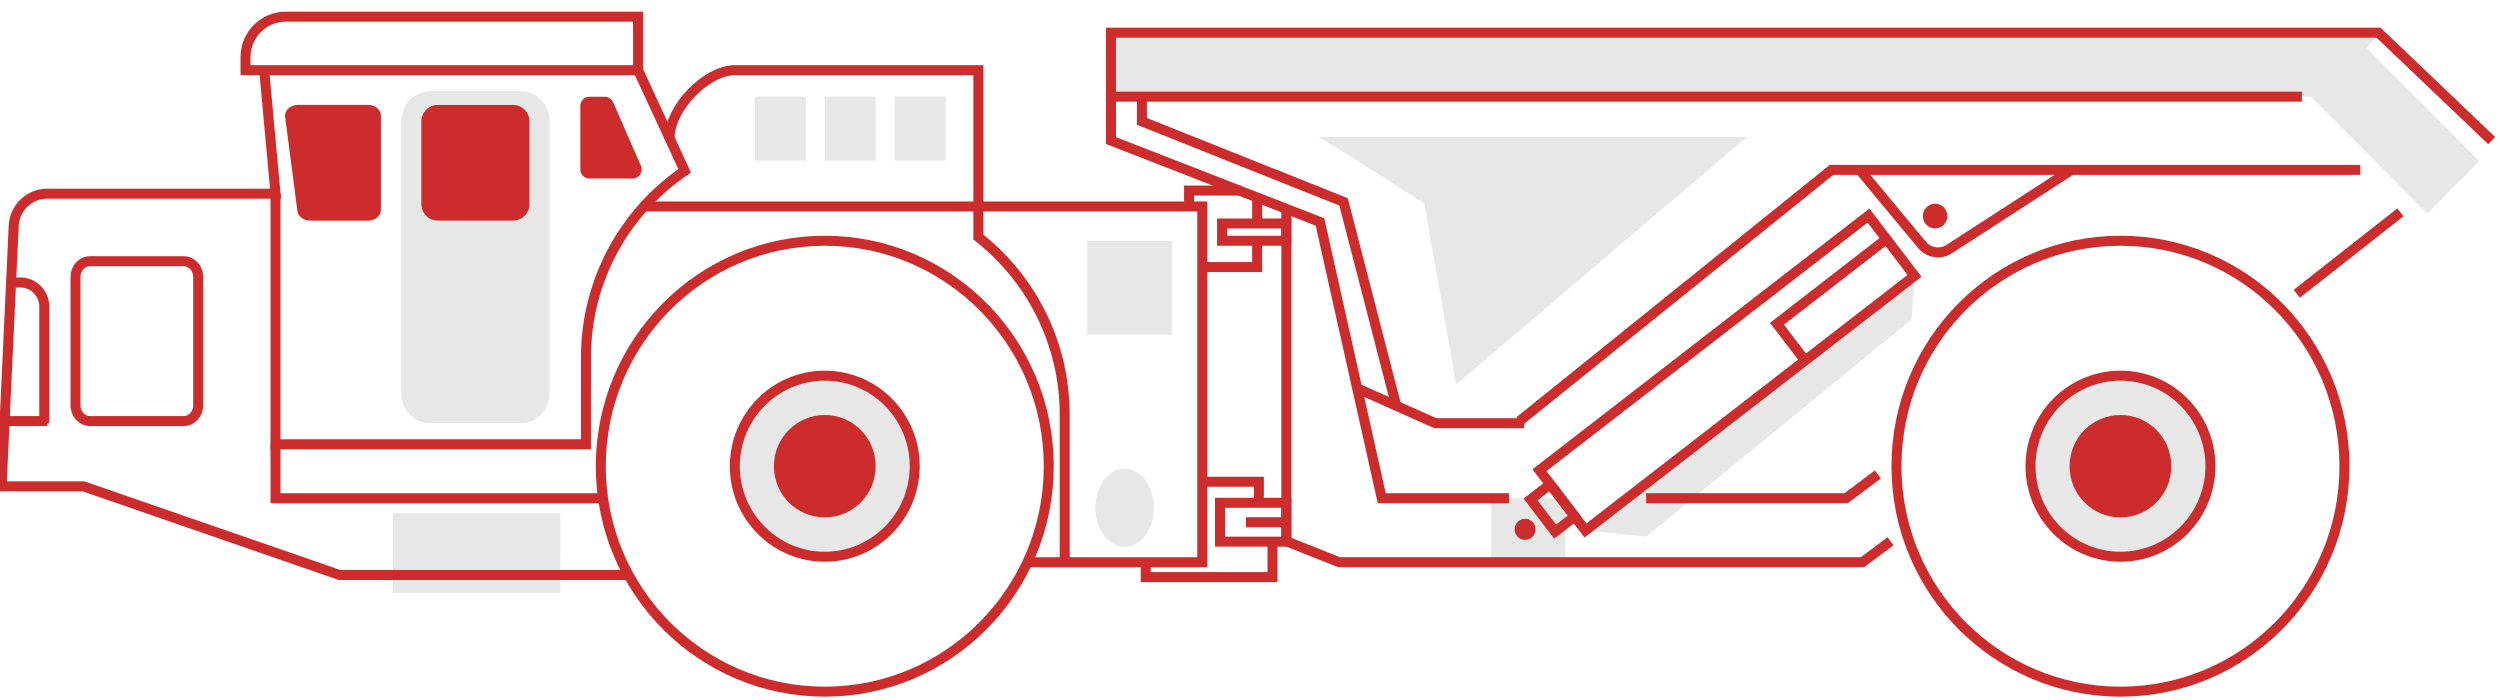 <?xml version="1.0" encoding="UTF-8"?>
<svg xmlns="http://www.w3.org/2000/svg" xmlns:xlink="http://www.w3.org/1999/xlink" fill="none" height="84" viewBox="0 0 300 84" width="300">
  <clipPath id="a">
    <path d="m0 0h300v84h-300z"></path>
  </clipPath>
  <g clip-path="url(#a)">
    <path d="m229.406 38.302.34-5.204-39.492 30.564 7.283.735z" fill="#e8e7e7"></path>
    <path d="m254.456 66.809c5.961 0 10.794-4.864 10.794-10.865s-4.833-10.865-10.794-10.865-10.794 4.864-10.794 10.865 4.833 10.865 10.794 10.865z" fill="#e8e7e7"></path>
    <path d="m99.345 66.809c5.961 0 10.793-4.864 10.793-10.865s-4.832-10.865-10.793-10.865c-5.961 0-10.794 4.864-10.794 10.865s4.832 10.865 10.794 10.865z" fill="#e8e7e7"></path>
    <path d="m278.111 11.601h-144.791v-7.68h152.433z" fill="#e8e7e7"></path>
    <path d="m218.639 8.751 1.16-.987h-65.436l.353.987z" fill="#e8e7e7"></path>
    <path d="m158.183 16.431c3.03 1.683 12.734 8.015 12.734 8.015l3.825 21.678 34.879-29.687h-51.438z" fill="#e8e7e7"></path>
    <path d="m187.834 59.787h-8.885v7.68h8.885z" fill="#e8e7e7"></path>
    <path d="m67.245 61.599h-20.114v9.55h20.114z" fill="#e8e7e7"></path>
    <path d="m62.445 50.786h-10.794c-1.928 0-3.491-1.573-3.491-3.514v-32.814c0-1.941 1.563-3.514 3.491-3.514h10.794c1.928 0 3.491 1.573 3.491 3.514v32.814c0 1.941-1.563 3.514-3.491 3.514z" fill="#e8e7e7"></path>
    <path d="m98.974 62.089c3.371 0 6.105-2.751 6.105-6.145s-2.734-6.145-6.105-6.145c-3.372 0-6.105 2.751-6.105 6.145s2.733 6.145 6.105 6.145z" fill="#cd2c2c"></path>
    <path d="m98.972 66.809c5.962 0 10.793-4.864 10.793-10.865s-4.832-10.865-10.793-10.865c-5.961 0-10.794 4.864-10.794 10.865s4.833 10.865 10.794 10.865z" stroke="#cd2c2c" stroke-miterlimit="10" stroke-width="1.2"></path>
    <path d="m98.973 83c14.844 0 26.878-12.113 26.878-27.056s-12.034-27.056-26.878-27.056c-14.845 0-26.879 12.113-26.879 27.056s12.034 27.056 26.879 27.056z" stroke="#cd2c2c" stroke-miterlimit="10" stroke-width="1.2"></path>
    <path d="m127.765 67.467v-17.668c0-8.679-4.054-16.397-10.364-21.349v-3.675-16.352s-25.841 0-29.224 0c-3.382 0-7.828 4.501-7.828 8.176" stroke="#cd2c2c" stroke-miterlimit="10" stroke-width="1.2"></path>
    <path d="m33.06 23.24v30.074h36.584.666v-10.381c0-9.337 4.702-17.571 11.851-22.433l-5.592-12.077" stroke="#cd2c2c" stroke-miterlimit="10" stroke-width="1.2"></path>
    <path d="m254.452 62.089c3.372 0 6.105-2.751 6.105-6.145s-2.733-6.145-6.105-6.145c-3.371 0-6.104 2.751-6.104 6.145s2.733 6.145 6.104 6.145z" fill="#cd2c2c"></path>
    <path d="m254.456 66.809c5.961 0 10.794-4.864 10.794-10.865s-4.833-10.865-10.794-10.865-10.794 4.864-10.794 10.865 4.833 10.865 10.794 10.865z" stroke="#cd2c2c" stroke-miterlimit="10" stroke-width="1.2"></path>
    <path d="m254.455 83c14.845 0 26.879-12.113 26.879-27.056s-12.034-27.056-26.879-27.056-26.879 12.113-26.879 27.056 12.034 27.056 26.879 27.056z" stroke="#cd2c2c" stroke-miterlimit="10" stroke-width="1.2"></path>
    <path d="m197.539 59.787h23.99l3.818-2.856" stroke="#cd2c2c" stroke-miterlimit="10" stroke-width="1.2"></path>
    <path d="m299 16.869-13.574-12.948h-152.106v12.948l25.079 9.769 7.412 33.149h15.265" stroke="#cd2c2c" stroke-miterlimit="10" stroke-width="1.2"></path>
    <path d="m275.613 35.252 12.434-9.769" stroke="#cd2c2c" stroke-miterlimit="10" stroke-width="1.2"></path>
    <path d="m133.32 11.601h142.901" stroke="#cd2c2c" stroke-miterlimit="10" stroke-width="1.2"></path>
    <path d="m297.51 19.358-14.264-14.357-6.246 6.287 14.263 14.358z" fill="#e8e7e7"></path>
    <path d="m283.242 20.383h-63.456l-37.442 30.147" stroke="#cd2c2c" stroke-miterlimit="10" stroke-width="1.2"></path>
    <path d="m162.857 46.595 9.385 4.191h10.668" stroke="#cd2c2c" stroke-miterlimit="10" stroke-width="1.2"></path>
    <path d="m224.221 25.869-39.491 30.56 5.521 7.228 39.491-30.56z" stroke="#cd2c2c" stroke-miterlimit="10" stroke-width="1.2"></path>
    <path d="m186.023 58.112-2.357 1.824 2.948 3.86 2.357-1.824z" stroke="#cd2c2c" stroke-miterlimit="10" stroke-width="1.2"></path>
    <path d="m216.608 43.267-3.376-4.417 13.139-10.169" stroke="#cd2c2c" stroke-miterlimit="10" stroke-width="1.2"></path>
    <path d="m226.871 64.946-3.382 2.521h-62.803l-6.323-2.521v-39.875" stroke="#cd2c2c" stroke-miterlimit="10" stroke-width="1.2"></path>
    <path d="m76.565 8.422h-47.102v-1.567c0-2.682 2.159-4.855 4.824-4.855h42.278z" stroke="#cd2c2c" stroke-miterlimit="10" stroke-width="1.2"></path>
    <path d="m31.7 8.422 1.364 14.818h-27.404c-2.146 0-3.92 1.702-4.016 3.862l-1.454 31.254h9.814l30.748 10.646h34.681" stroke="#cd2c2c" stroke-miterlimit="10" stroke-width="1.2"></path>
    <path d="m44.169 26.477h-6.95c-.788 0-1.448-.496-1.531-1.161l-1.473-11.284c-.102-.767.615-1.444 1.531-1.444h8.424c.852 0 1.537.58 1.537 1.302v11.284c0 .716-.685 1.302-1.537 1.302z" fill="#cd2c2c"></path>
    <path d="m0 50.53h5.663" stroke="#cd2c2c" stroke-miterlimit="10" stroke-width="1.2"></path>
    <path d="m33.06 53.307v6.48h39.236" stroke="#cd2c2c" stroke-miterlimit="10" stroke-width="1.2"></path>
    <path d="m123.293 67.467h20.979v-42.692h-66.729" stroke="#cd2c2c" stroke-miterlimit="10" stroke-width="1.2"></path>
    <path d="m140.623 28.888h-10.141v11.252h10.141z" fill="#e8e7e7"></path>
    <path d="m22.028 50.53h-11.211c-.97 0-1.756-.843-1.756-1.882v-15.422c0-1.039.786-1.882 1.756-1.882h11.211c.97 0 1.756.843 1.756 1.882v15.415c0 1.039-.786 1.889-1.756 1.889z" stroke="#cd2c2c" stroke-miterlimit="10" stroke-width="1.2"></path>
    <path d="m1.328 33.892h1.102c1.595 0 2.883 1.302 2.883 2.902v13.992" stroke="#cd2c2c" stroke-miterlimit="10" stroke-width="1.2"></path>
    <path d="m96.687 11.601h-6.105v7.68h6.105z" fill="#e8e7e7"></path>
    <path d="m105.079 11.601h-6.104v7.68h6.104z" fill="#e8e7e7"></path>
    <path d="m113.474 11.601h-6.105v7.68h6.105z" fill="#e8e7e7"></path>
    <path d="m134.954 65.629c1.943 0 3.517-2.102 3.517-4.694s-1.574-4.694-3.517-4.694c-1.942 0-3.516 2.102-3.516 4.694s1.574 4.694 3.516 4.694z" fill="#e8e7e7"></path>
    <g stroke="#cd2c2c" stroke-miterlimit="10" stroke-width="1.2">
      <path d="m137.027 11.601v2.966l24.201 9.659 6.323 24.464"></path>
      <path d="m154.363 60.335h-7.963v4.662h7.963z"></path>
      <path d="m154.365 62.669h-4.849"></path>
      <path d="m144.275 57.808h6.791v2.528"></path>
      <path d="m152.698 64.997v4.256h-15.208v-1.786"></path>
      <path d="m142.686 24.774v-1.909h6.252"></path>
      <path d="m154.361 26.818h-7.713v2.07h7.713z"></path>
      <path d="m150.861 26.819v-3.05"></path>
      <path d="m144.275 32.048h6.586v-3.159"></path>
      <path d="m223.162 20.383 7.476 9.002c.807.974 2.21 1.186 3.267.503l14.669-9.498"></path>
    </g>
    <path d="m232.212 27.411c.814 0 1.474-.664 1.474-1.483 0-.819-.66-1.483-1.474-1.483s-1.474.664-1.474 1.483c0 .819.66 1.483 1.474 1.483z" fill="#cd2c2c"></path>
    <path d="m183.01 64.784c.693 0 1.256-.566 1.256-1.264 0-.698-.563-1.264-1.256-1.264-.694 0-1.256.566-1.256 1.264 0 .698.562 1.264 1.256 1.264z" fill="#cd2c2c"></path>
    <path d="m69.641 12.704v7.628c0 .606.487 1.096 1.089 1.096h5.182c.788 0 1.313-.812.999-1.541l-3.344-7.628c-.173-.4-.564-.651-.999-.651h-1.832c-.602-.006-1.095.49-1.095 1.096z" fill="#cd2c2c"></path>
    <path d="m61.574 12.594h-9.051c-1.083 0-1.96.883-1.96 1.973v9.93c0 1.09.878 1.973 1.96 1.973h9.051c1.083 0 1.96-.883 1.96-1.973v-9.93c0-1.09-.878-1.973-1.96-1.973z" fill="#cd2c2c"></path>
  </g>
</svg>
